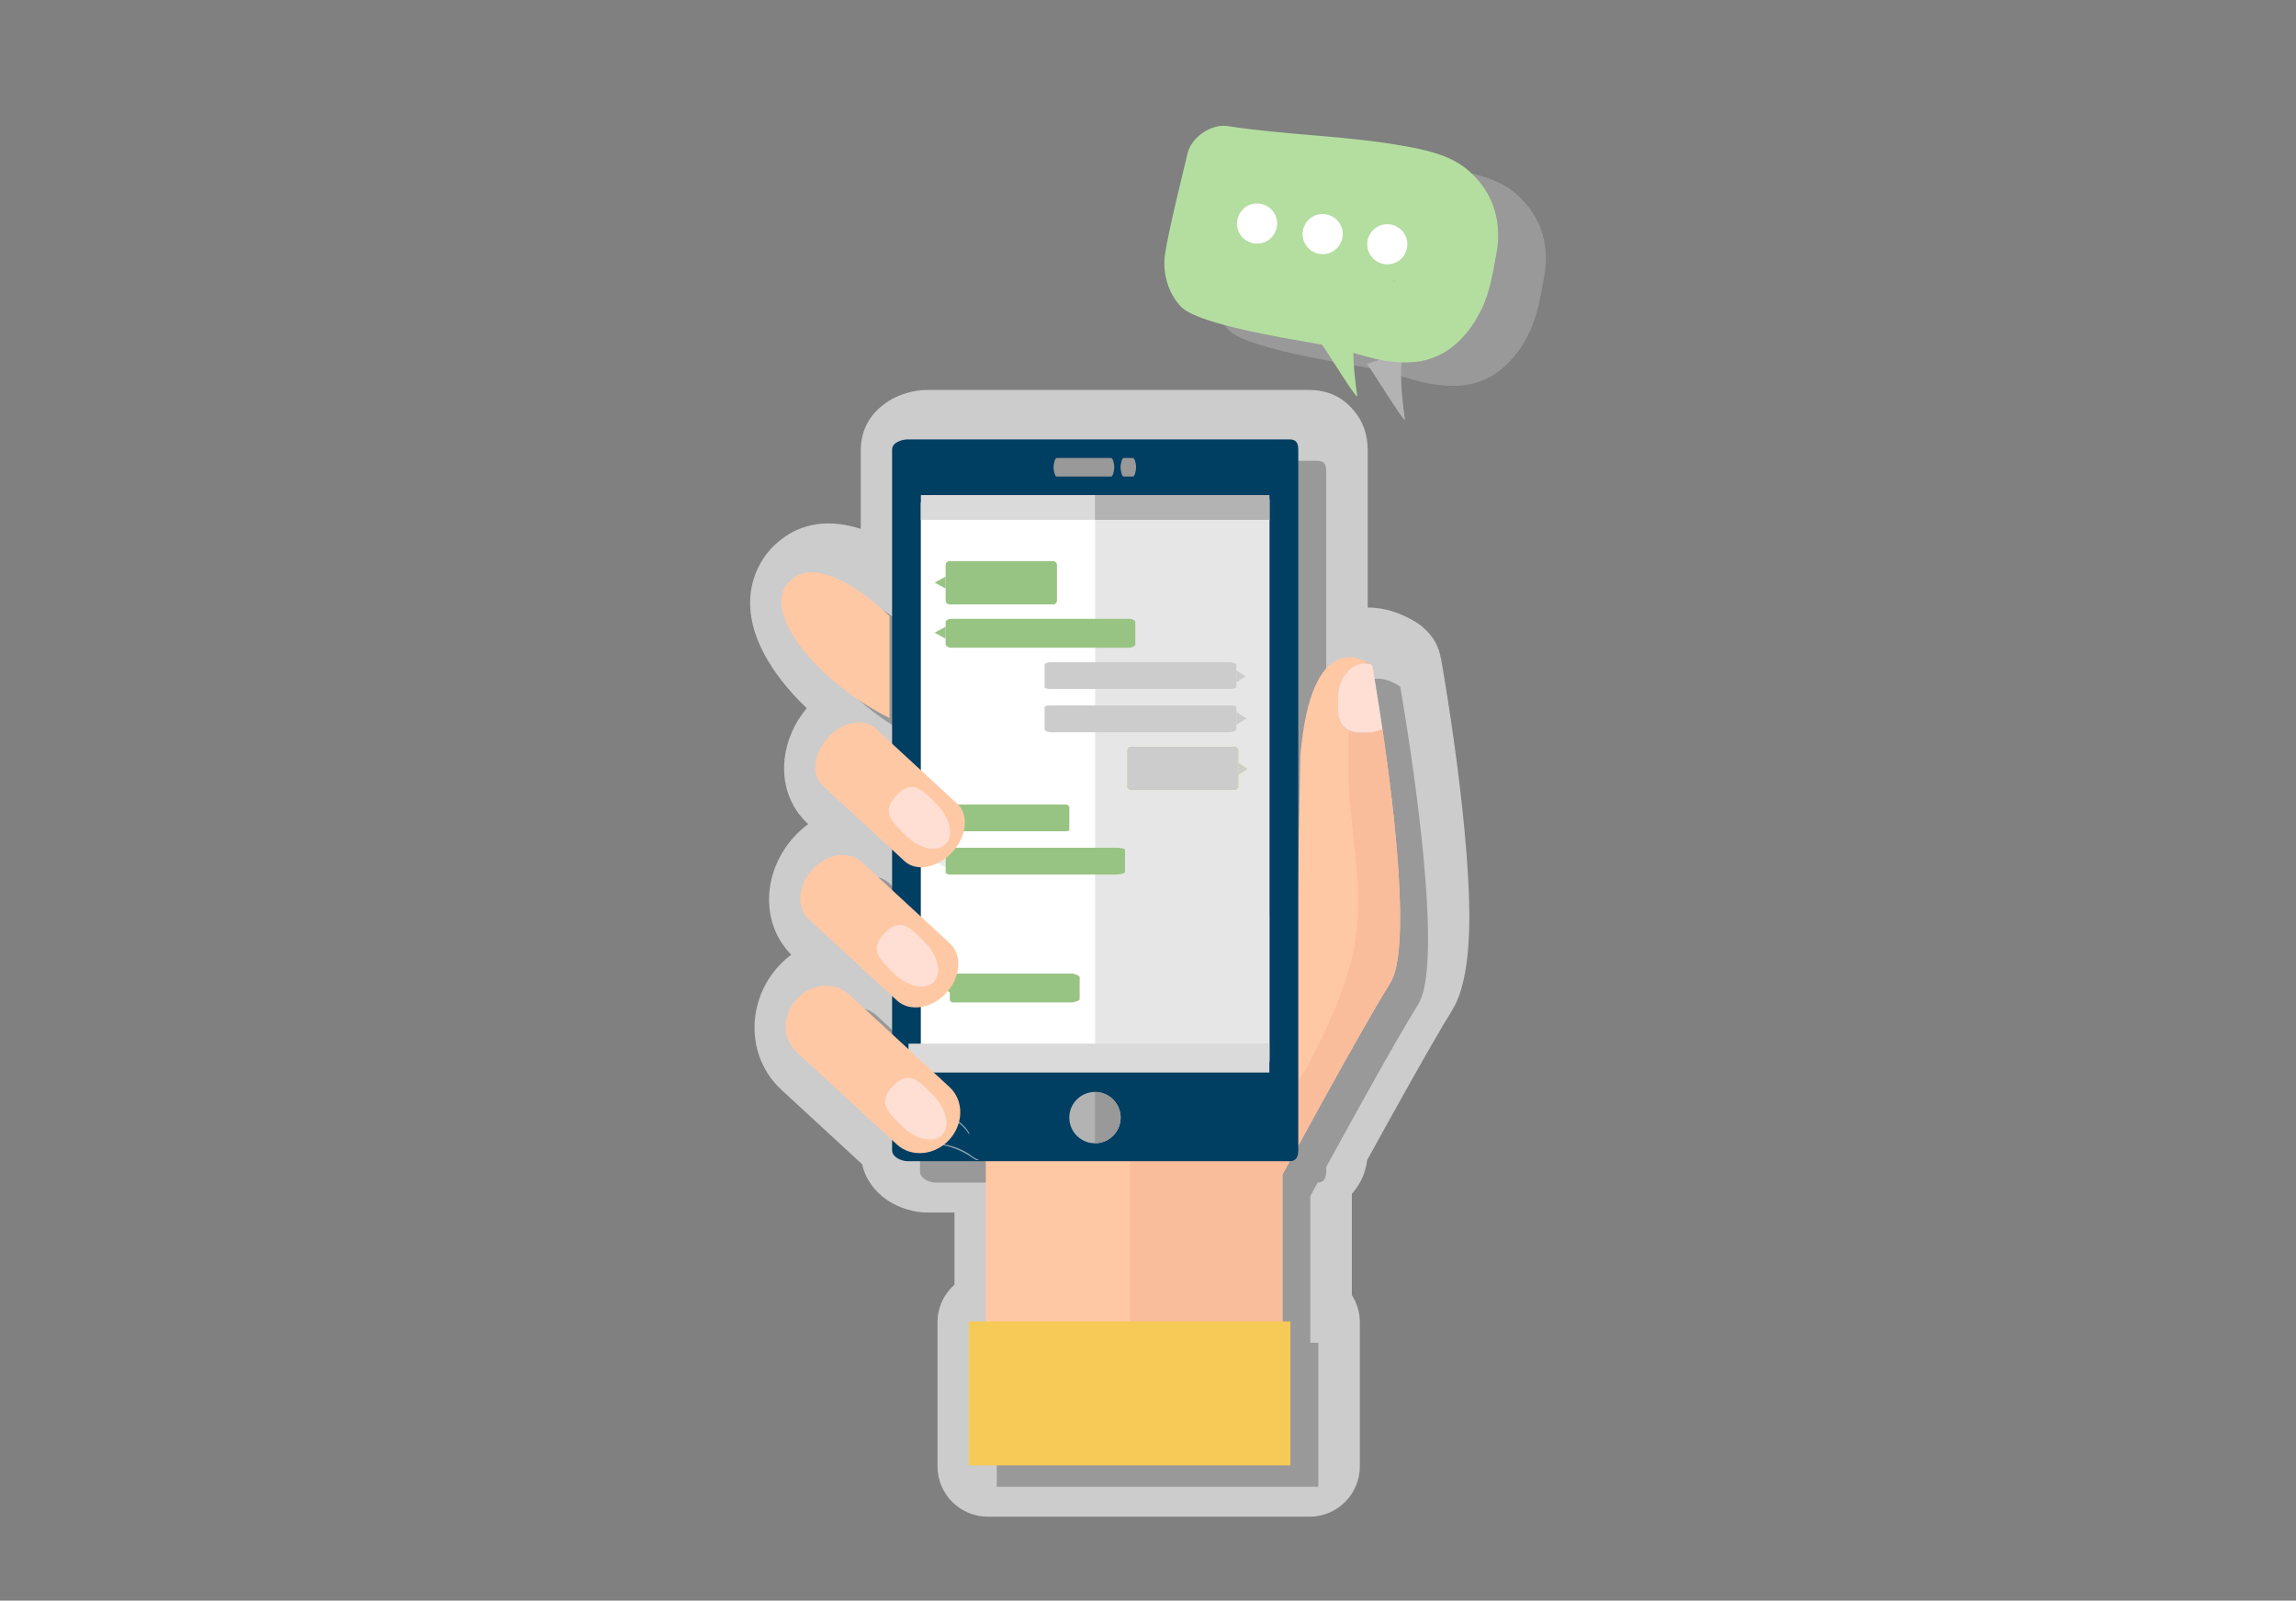<?xml version="1.0" encoding="UTF-8"?>
<!DOCTYPE svg PUBLIC "-//W3C//DTD SVG 1.1//EN" "http://www.w3.org/Graphics/SVG/1.1/DTD/svg11.dtd">
<!-- Creator: CorelDRAW X8 -->
<svg xmlns="http://www.w3.org/2000/svg" xml:space="preserve" width="16.933mm" height="11.803mm" version="1.1" style="shape-rendering:geometricPrecision; text-rendering:geometricPrecision; image-rendering:optimizeQuality; fill-rule:evenodd; clip-rule:evenodd"
viewBox="0 0 565357 394077"
 xmlns:xlink="http://www.w3.org/1999/xlink">
 <rect x="0" y="0" width="565357" height="394077" fill="#808080" stroke="none"/>
 <defs>
  <style type="text/css">
   <![CDATA[
    .fil22 {fill:none}
    .fil10 {fill:none;fill-rule:nonzero}
    .fil19 {fill:#999999}
    .fil21 {fill:white}
    .fil7 {fill:#003E62;fill-rule:nonzero}
    .fil14 {fill:#98C483;fill-rule:nonzero}
    .fil1 {fill:#999999;fill-rule:nonzero}
    .fil12 {fill:#B3B3B3;fill-rule:nonzero}
    .fil20 {fill:#B4DEA0;fill-rule:nonzero}
    .fil0 {fill:#CCCCCC;fill-rule:nonzero}
    .fil11 {fill:#DBDADA;fill-rule:nonzero}
    .fil9 {fill:#E6E6E6;fill-rule:nonzero}
    .fil16 {fill:#E6E6E6;fill-rule:nonzero}
    .fil13 {fill:#EBEBEB;fill-rule:nonzero}
    .fil4 {fill:#EFBCA0;fill-rule:nonzero}
    .fil15 {fill:#F1F566;fill-rule:nonzero}
    .fil6 {fill:#F5CA56;fill-rule:nonzero}
    .fil3 {fill:#F9BD9C;fill-rule:nonzero}
    .fil2 {fill:#FFC8A5;fill-rule:nonzero}
    .fil18 {fill:#FFD0D4;fill-rule:nonzero}
    .fil5 {fill:#FFDFD4;fill-rule:nonzero}
    .fil8 {fill:white;fill-rule:nonzero}
    .fil17 {fill:#FFF0F2;fill-rule:nonzero;fill-opacity:0.6}
   ]]>
  </style>
    <clipPath id="id0" style="clip-rule:nonzero">
     <path d="M312558 260337c0,1323 127,2705 -1161,2705l-81452 0c-1289,0 -3189,-1382 -3189,-2705l0 -136320c0,-1319 1900,-2120 3189,-2120l81452 0c1288,0 1161,801 1161,2120l0 136320z"/>
    </clipPath>
 </defs>
 <g id="Слой_x0020_1">
  <g id="_768978480">
   <path class="fil0" d="M191045 133913c6451,-5866 14016,-5896 20908,-3706l0 -19268c0,-5629 2774,-9532 6697,-12096 2968,-1976 6824,-2831 9579,-2831l94018 0c4471,0 8060,1516 10975,4898l87 107c2374,2777 3472,5999 3472,9922l0 38643c4497,-20 8323,1589 10714,2921l1572 915c665,444 1276,941 1827,1486 2117,1913 3429,4437 3873,7101l43 -7c0,14 1316,7479 2554,15933 1786,12186 3940,29277 4374,43467 354,11595 -661,21722 -4197,27377 -2514,4027 -6584,11138 -10767,18594 -4367,7789 -7733,13879 -10123,18233 -324,2634 -1252,5021 -2852,7171 -290,407 -604,788 -924,1149l0 24923c1248,1933 1969,4237 1969,6711l0 35451c0,6848 -5552,12403 -12403,12403l-79185 0c-6851,0 -12403,-5555 -12403,-12403l0 -35451c0,-3692 1616,-7011 4180,-9285l0 -17749 -6804 0c-2948,0 -6945,-1068 -9899,-3158 -2929,-2063 -5202,-4948 -6037,-8731l-19885 -18336c-4444,-4097 -6648,-9689 -6614,-15412 33,-5328 2023,-10777 5959,-15054 958,-1038 1997,-1970 3082,-2791 -4020,-4067 -5799,-9489 -5409,-15048 341,-4918 2441,-9993 6190,-14066l788 -811c825,-815 1696,-1563 2601,-2234l-87 -83c-4500,-4154 -6357,-9923 -5722,-15899 457,-4311 2303,-8791 5448,-12551 -1178,-1125 -2293,-2263 -3332,-3405 -3866,-4257 -6901,-8798 -8674,-13225 -2507,-6257 -2691,-12483 141,-18146 1071,-2143 2487,-4040 4266,-5659zm36309 61426l4811 4431c2801,2273 4594,5749 4594,9638l0 9950c-23,2998 -1105,6003 -3295,8383 -1703,1853 -3840,3065 -6113,3630l4814 4437c2801,2273 4594,5746 4594,9639l0 9378c-23,2998 -1105,6003 -3295,8384 -1703,1853 -3840,3065 -6113,3629l4814 4437c868,705 1643,1526 2294,2437l12978 0c6851,0 12403,5556 12403,12404l0 39440c0,3696 -1616,7011 -4180,9285l0 13762 54378 0 0 -16336c-1249,-1933 -1973,-4237 -1973,-6711l0 -36108 46 0c-3,-2000 481,-4033 1506,-5913l1810 -3332c357,-645 764,-1256 1222,-1826 227,-685 524,-1356 878,-2010 3609,-6601 8460,-15439 11639,-21111 4316,-7696 8573,-15128 11348,-19562 651,-1048 731,-6440 514,-13615 -67,-2170 -184,-4454 -341,-6808 -530,4294 -3258,7903 -7014,9683l0 313c0,6848 -5553,12404 -12404,12404 -6867,0 -12420,-5556 -12420,-12404l0 -102111c10,-795 90,-1573 237,-2334l-68327 0 0 62504c-23,2998 -1105,6003 -3295,8384 -1703,1849 -3840,3061 -6110,3629z"/>
   <path class="fil1" d="M336397 180548c-33,-474 -50,-971 -53,-1489 3,515 20,1012 53,1489zm-110495 -23588c0,0 -16226,-16229 -24343,-8851 -8113,7372 6641,25078 24343,33935l0 -25084zm637 57487l-17057 -15722c-2891,-2668 -2331,-7987 1262,-11880 3589,-3893 8844,-4891 11736,-2227l4059 3746 0 -72390c0,-1799 2391,-2521 3873,-2521l94019 0c1486,0 2130,722 2130,2521l0 102800 518 -27572c2457,-28272 13104,-24803 16590,-22857l23 14 237 137 221 137 43 23 83 53 60 40 34 24 110 73c190,137 304,224 304,224 0,0 1152,6450 2504,15689 2995,20399 6998,54384 1923,62511 -5289,8467 -16644,29063 -22650,40044l0 1105c0,1783 -638,2718 -2100,2735l-1810 3329 0 36111 1974 0 0 35448 -79185 0 0 -35448 4180 0 0 -39440 -19208 0c-1482,0 -3873,-935 -3873,-2735l0 -2470 -23568 -21722c-3545,-3275 -3515,-9081 74,-12978 3592,-3893 9382,-4397 12931,-1125l10563 9739 0 -9382 -20493 -18890c-3115,-2871 -2727,-8357 865,-12250 3589,-3896 9021,-4724 12136,-1850l7492 6905 0 -9949zm92897 -86256l0 166 0 67 0 618 0 244 0 3969 0 97047 17 0 0 -101257c0,-467 10,-721 -17,-854zm19044 42688c167,-200 344,-387 528,-564 -184,177 -361,364 -528,564z"/>
   <g>
    <path class="fil2" d="M340410 179497c-975,534 -2340,861 -4310,901 -7032,150 -6631,-3816 -6631,-8520 0,-4704 2972,-8521 6631,-8521 517,0 1022,84 1506,227 -2100,-1445 -14701,-8734 -17405,22353l-735 39100 -46478 0 19919 93691 22870 -29511c0,0 19181,-35410 26556,-47213 5078,-8123 1072,-42111 -1923,-62507z"/>
    <polygon class="fil2" points="315777,329058 242746,329058 242746,285528 315777,285528 "/>
    <path class="fil3" d="M340410 179497c-975,534 -2340,861 -4310,901 -1790,40 -3098,-190 -4053,-631 137,5729 -274,11465 273,17181 1353,14217 3446,25037 858,37491 -2657,12797 -11852,30917 -19771,41243 -6815,8888 -14928,17589 -24684,23375l4184 19671 22870 -29511c0,0 19181,-35410 26556,-47213 5078,-8123 1072,-42111 -1923,-62507z"/>
    <path class="fil4" d="M336100 163357c517,0 1022,84 1506,227 -284,-197 -765,-500 -1389,-801 -127,197 -251,394 -378,591 87,-3 174,-17 261,-17z"/>
    <path class="fil5" d="M329469 171878c0,4704 -401,8670 6631,8520 1970,-40 3335,-367 4310,-901 -1352,-9239 -2504,-15692 -2504,-15692 0,0 -110,-87 -300,-221 -484,-143 -989,-227 -1506,-227 -3659,0 -6631,3817 -6631,8521z"/>
   </g>
   <polygon class="fil3" points="278210,285528 278210,329058 315777,329058 315777,285528 "/>
   <polygon class="fil6" points="317750,360780 238562,360780 238562,325329 317750,325329 "/>
   <g>
    <path class="fil7" d="M319683 110709c0,-1796 -644,-2521 -2130,-2521l-94015 0c-1486,0 -3873,725 -3873,2521l0 172445c0,1800 2387,2735 3873,2735l94015 0c1486,0 2130,-935 2130,-2735l0 -172445zm-7108 148894l0 0c0,1446 104,3439 -1175,3439l-80941 0c-1279,0 -3686,-1993 -3686,-3439l0 -135823c0,-1442 2407,-868 3686,-868l80941 0c1279,0 1175,-574 1175,868l0 135823z"/>
   </g>
   <g>
    <path class="fil1" d="M274380 115043c0,781 -344,2283 -768,2283l-13432 0c-424,0 -767,-1502 -767,-2283 0,-782 343,-2287 767,-2287l13432 0c424,0 768,1505 768,2287z"/>
    <path class="fil1" d="M279752 115043c0,781 -344,2283 -768,2283l-2304 0c-424,0 -767,-1502 -767,-2283 0,-782 343,-2287 767,-2287l2304 0c424,0 768,1505 768,2287z"/>
   </g>
   <path class="fil8" d="M312558 260337c0,1323 127,2705 -1161,2705l-81452 0c-1289,0 -3189,-1382 -3189,-2705l0 -136320c0,-1319 1900,-2120 3189,-2120l81452 0c1288,0 1161,801 1161,2120l0 136320z"/>
   <g style="clip-path:url(#id0)">
    <g>
     <path id="1" class="fil9" d="M312562 260337c0,1323 63,2705 -581,2705l-40709 0c-645,0 -1596,-1382 -1596,-2705l0 -136320c0,-1319 951,-2120 1596,-2120l40709 0c644,0 581,801 581,2120l0 136320z"/>
    </g>
   </g>
   <path class="fil10" d="M312558 260337c0,1323 127,2705 -1161,2705l-81452 0c-1289,0 -3189,-1382 -3189,-2705l0 -136320c0,-1319 1900,-2120 3189,-2120l81452 0c1288,0 1161,801 1161,2120l0 136320z"/>
   <polygon class="fil11" points="312558,264057 223708,264057 223708,256949 312558,256949 "/>
   <path class="fil12" d="M275943 275155c0,3492 -2828,6320 -6321,6320 -3492,0 -6320,-2828 -6320,-6320 0,-3489 2828,-6317 6320,-6317 3493,0 6321,2828 6321,6317z"/>
   <g>
    <g>
     <polygon class="fil13" points="230142,201469 231494,200728 232846,199990 232846,201469 232846,202945 231494,202207 "/>
     <path class="fil14" d="M232846 198775c0,-338 211,-722 795,-722l28686 0c588,0 985,384 985,722l0 5478c0,334 -397,401 -985,401l-28686 0c-584,0 -795,-67 -795,-401l0 -5478z"/>
    </g>
    <g>
     <polygon class="fil13" points="230142,212129 231494,211392 232846,210654 232846,212129 232846,213605 231494,212867 "/>
     <path class="fil14" d="M232846 209215c0,-337 378,-501 1209,-501l40786 0c835,0 2177,164 2177,501l0 5479c0,337 -1342,621 -2177,621l-40786 0c-831,0 -1209,-284 -1209,-621l0 -5479z"/>
    </g>
    <g>
     <path class="fil14" d="M260264 147856c0,524 -424,948 -948,948l-25518 0c-524,0 -952,-424 -952,-948l0 -8765c0,-524 428,-948 952,-948l25518 0c524,0 948,424 948,948l0 8765z"/>
     <polygon class="fil14" points="230142,143432 231494,142694 232846,141956 232846,143432 232846,144911 231494,144170 "/>
    </g>
    <g>
     <g>
      <path class="fil15" d="M304943 193549c0,525 -424,952 -948,952l-25518 0c-524,0 -948,-427 -948,-952l0 -8764c0,-524 424,-948 948,-948l25518 0c524,0 948,424 948,948l0 8764z"/>
      <polygon class="fil15" points="307176,189296 306061,190034 304943,190772 304943,189296 304943,187817 306061,188558 "/>
     </g>
     <g>
      <path class="fil0" d="M304943 193549c0,525 -424,952 -948,952l-25518 0c-524,0 -948,-427 -948,-952l0 -8764c0,-524 424,-948 948,-948l25518 0c524,0 948,424 948,948l0 8764z"/>
      <polygon class="fil0" points="307176,189296 306061,190034 304943,190772 304943,189296 304943,187817 306061,188558 "/>
     </g>
    </g>
    <g>
     <path class="fil14" d="M279558 158636c0,334 -657,832 -1552,832l-43727 0c-895,0 -1433,-498 -1433,-832l0 -5478c0,-338 538,-798 1433,-798l43727 0c895,0 1552,460 1552,798l0 5478z"/>
     <polygon class="fil14" points="230142,155772 231494,155034 232846,154296 232846,155772 232846,157251 231494,156513 "/>
    </g>
    <g>
     <path class="fil0" d="M257219 163651c0,-337 725,-631 1619,-631l43728 0c894,0 1869,294 1869,631l0 5479c0,334 -975,491 -1869,491l-43728 0c-894,0 -1619,-157 -1619,-491l0 -5479z"/>
     <polygon class="fil0" points="306702,166512 305571,167250 304435,167988 304435,166512 304435,165037 305571,165775 "/>
    </g>
    <g>
     <polygon class="fil14" points="231664,243100 233017,242362 234372,241624 234372,243100 234372,244575 233017,243837 "/>
     <path class="fil14" d="M233865 240542c0,-337 190,-855 788,-855l29304 0c597,0 1893,518 1893,855l0 5479c0,334 -1296,775 -1893,775l-29304 0c-598,0 -788,-441 -788,-775l0 -5479z"/>
    </g>
    <g>
     <path class="fil0" d="M257219 174091c0,-334 725,-407 1619,-407l43728 0c894,0 1869,73 1869,407l0 5479c0,337 -975,715 -1869,715l-43728 0c-894,0 -1619,-378 -1619,-715l0 -5479z"/>
     <polygon class="fil0" points="306963,176889 305697,177677 304435,178468 304435,176889 304435,175310 305697,176098 "/>
    </g>
    <g>
     <path class="fil16" d="M294790 219658c0,-337 167,-788 340,-788l8631 0c177,0 674,451 674,788l0 5479c0,334 -497,334 -674,334l-8631 0c-173,0 -340,0 -340,-334l0 -5479z"/>
     <polygon class="fil16" points="306963,222076 305697,222864 304435,223655 304435,222076 304435,220496 305697,221284 "/>
    </g>
    <g>
     <path class="fil16" d="M271943 230099c0,-338 557,-568 1155,-568l29304 0c598,0 2033,230 2033,568l0 5478c0,338 -1435,555 -2033,555l-29304 0c-598,0 -1155,-217 -1155,-555l0 -5478z"/>
     <polygon class="fil16" points="306963,232736 305697,233527 304435,234319 304435,232736 304435,231157 305697,231948 "/>
    </g>
   </g>
   <polygon class="fil11" points="312558,127990 226756,127990 226756,121897 312558,121897 "/>
   <path class="fil17" d="M220610 236168c-1993,-213 -4023,-2050 -4501,-3989 -23,-91 -157,-40 -133,50 437,1893 2577,4140 4627,4103 94,0 100,-154 7,-164z"/>
   <path class="fil18" d="M232055 266347c-781,-481 -1659,-961 -2584,-1355 661,197 1325,424 2003,664 104,37 177,-114 74,-154 -3152,-1195 -6224,-2160 -9543,-1015 -103,34 -43,184 57,154 725,-197 1423,-314 2110,-364 -464,114 -918,284 -1355,538 -107,60 -10,243 100,190 3138,-1549 6200,214 9065,1499 103,43 163,-100 73,-157z"/>
   <path class="fil17" d="M231234 266584c-1423,-995 -3690,-2380 -5506,-1763 -93,30 -60,191 37,167 1826,-404 3853,825 5305,1786 1466,975 3339,2441 3793,4234 10,37 70,23 67,-17 -207,-1889 -2274,-3412 -3696,-4407z"/>
   <path class="fil17" d="M238699 279088c-1115,-2281 -3542,-3676 -5619,-4975 -103,-63 -217,114 -113,180 2060,1336 4300,2708 5582,4875 50,83 194,10 150,-80z"/>
   <path class="fil17" d="M240836 285451c-798,-153 -1469,-824 -2140,-1265 -591,-391 -1212,-728 -1847,-1042 -1412,-701 -2928,-1128 -4470,-1432 -150,-30 -190,197 -44,230 1653,371 3239,902 4751,1666 865,438 1700,962 2488,1523 397,287 734,487 1229,517 126,10 163,-173 33,-197z"/>
   <polygon class="fil12" points="312558,127990 269619,127990 269619,121897 312558,121897 "/>
   <path class="fil19" d="M269622 268841l0 12634c2257,0 4241,-1182 5356,-2968 597,-952 951,-2074 965,-3279 0,-23 0,-50 0,-73 0,-3489 -2832,-6317 -6321,-6314z"/>
   <path class="fil2" d="M233811 267643c3553,3268 3516,9081 -73,12974 -3589,3893 -9375,4400 -12924,1128l-24717 -22786c-3549,-3269 -3516,-9078 73,-12975 3590,-3893 9379,-4397 12928,-1125l24713 22784z"/>
   <path class="fil2" d="M233861 232219c3115,2868 2731,8356 -858,12249 -3589,3893 -9028,4725 -12143,1853l-21691 -19995c-3115,-2872 -2725,-8354 864,-12250 3589,-3893 9022,-4724 12137,-1853l21691 19996z"/>
   <path class="fil2" d="M235741 197917c2895,2667 2327,7986 -1265,11879 -3590,3896 -8848,4891 -11736,2227l-20133 -18564c-2894,-2667 -2330,-7983 1259,-11879 3593,-3893 8844,-4891 11736,-2227l20139 18564z"/>
   <path class="fil2" d="M219027 151695c0,0 -16226,-16229 -24346,-8854 -8113,7378 6641,25080 24346,33938l0 -25084z"/>
   <path class="fil5" d="M229735 269599c3328,3329 4317,7736 2207,9843 -2114,2110 -6521,1128 -9846,-2204 -3329,-3329 -6150,-5689 -2204,-9843 3943,-4156 6517,-1125 9843,2204z"/>
   <path class="fil5" d="M227685 231935c3325,3329 4317,7739 2203,9846 -2110,2113 -6517,1125 -9846,-2204 -3325,-3325 -6150,-5686 -2203,-9846 3946,-4153 6520,-1122 9846,2204z"/>
   <path class="fil5" d="M230633 198000c3332,3329 4317,7739 2207,9846 -2110,2113 -6518,1125 -9846,-2204 -3329,-3325 -6147,-5686 -2204,-9846 3947,-4156 6517,-1121 9843,2204z"/>
   <g>
    <g>
     <path class="fil1" d="M380582 65372c557,-7018 -2137,-13305 -7459,-17802 -4394,-3709 -10347,-4914 -15829,-5896 -14293,-2557 -28910,-2631 -43246,-4875 -3964,-621 -8908,2718 -9846,6608 -1012,4210 -4908,19999 -5593,24970 -624,4574 725,9529 3940,12894 4961,5192 35204,9115 38379,10097 6390,1970 12597,4193 19398,3489 7692,-795 13121,-6454 16283,-13078 1071,-2240 1783,-4588 2330,-7005 394,-1729 718,-3475 1022,-5222 -565,3232 140,-731 337,-1813 144,-784 224,-1575 284,-2367zm-25087 9299l0 0c6,-4 13,-7 20,-10 -1426,1188 -875,440 -20,10z"/>
     <path class="fil12" d="M336497 89628c501,-20 8557,13562 9485,13792 0,0 -3078,-18740 1610,-18810 4691,-70 -11095,5018 -11095,5018z"/>
    </g>
   </g>
   <g>
    <g>
     <path class="fil20" d="M368833 59610c554,-7018 -2137,-13305 -7459,-17799 -4394,-3709 -10347,-4915 -15832,-5896 -14290,-2561 -28910,-2631 -43243,-4878 -3967,-621 -8912,2718 -9846,6611 -1012,4210 -4912,19998 -5593,24970 -627,4571 725,9529 3940,12891 4961,5191 35200,9114 38379,10096 6387,1973 12597,4193 19394,3492 7693,-794 13125,-6457 16287,-13081 1071,-2240 1783,-4587 2330,-7004 391,-1727 715,-3476 1022,-5222 -568,3235 140,-731 337,-1813 144,-781 220,-1573 284,-2367zm-25087 9301l0 0c6,-3 13,-6 20,-10 -1426,1186 -875,438 -20,10z"/>
     <path class="fil20" d="M324745 83866c504,-17 8560,13561 9489,13792 0,0 -3082,-18737 1609,-18807 4687,-70 -11098,5015 -11098,5015z"/>
    </g>
   </g>
   <circle class="fil21" cx="309532" cy="55034" r="4938"/>
   <circle class="fil21" cx="325691" cy="57629" r="4938"/>
   <circle class="fil21" cx="341598" cy="60141" r="4938"/>
  </g>
  <rect class="fil22" width="565358" height="394077"/>
 </g>
</svg>
